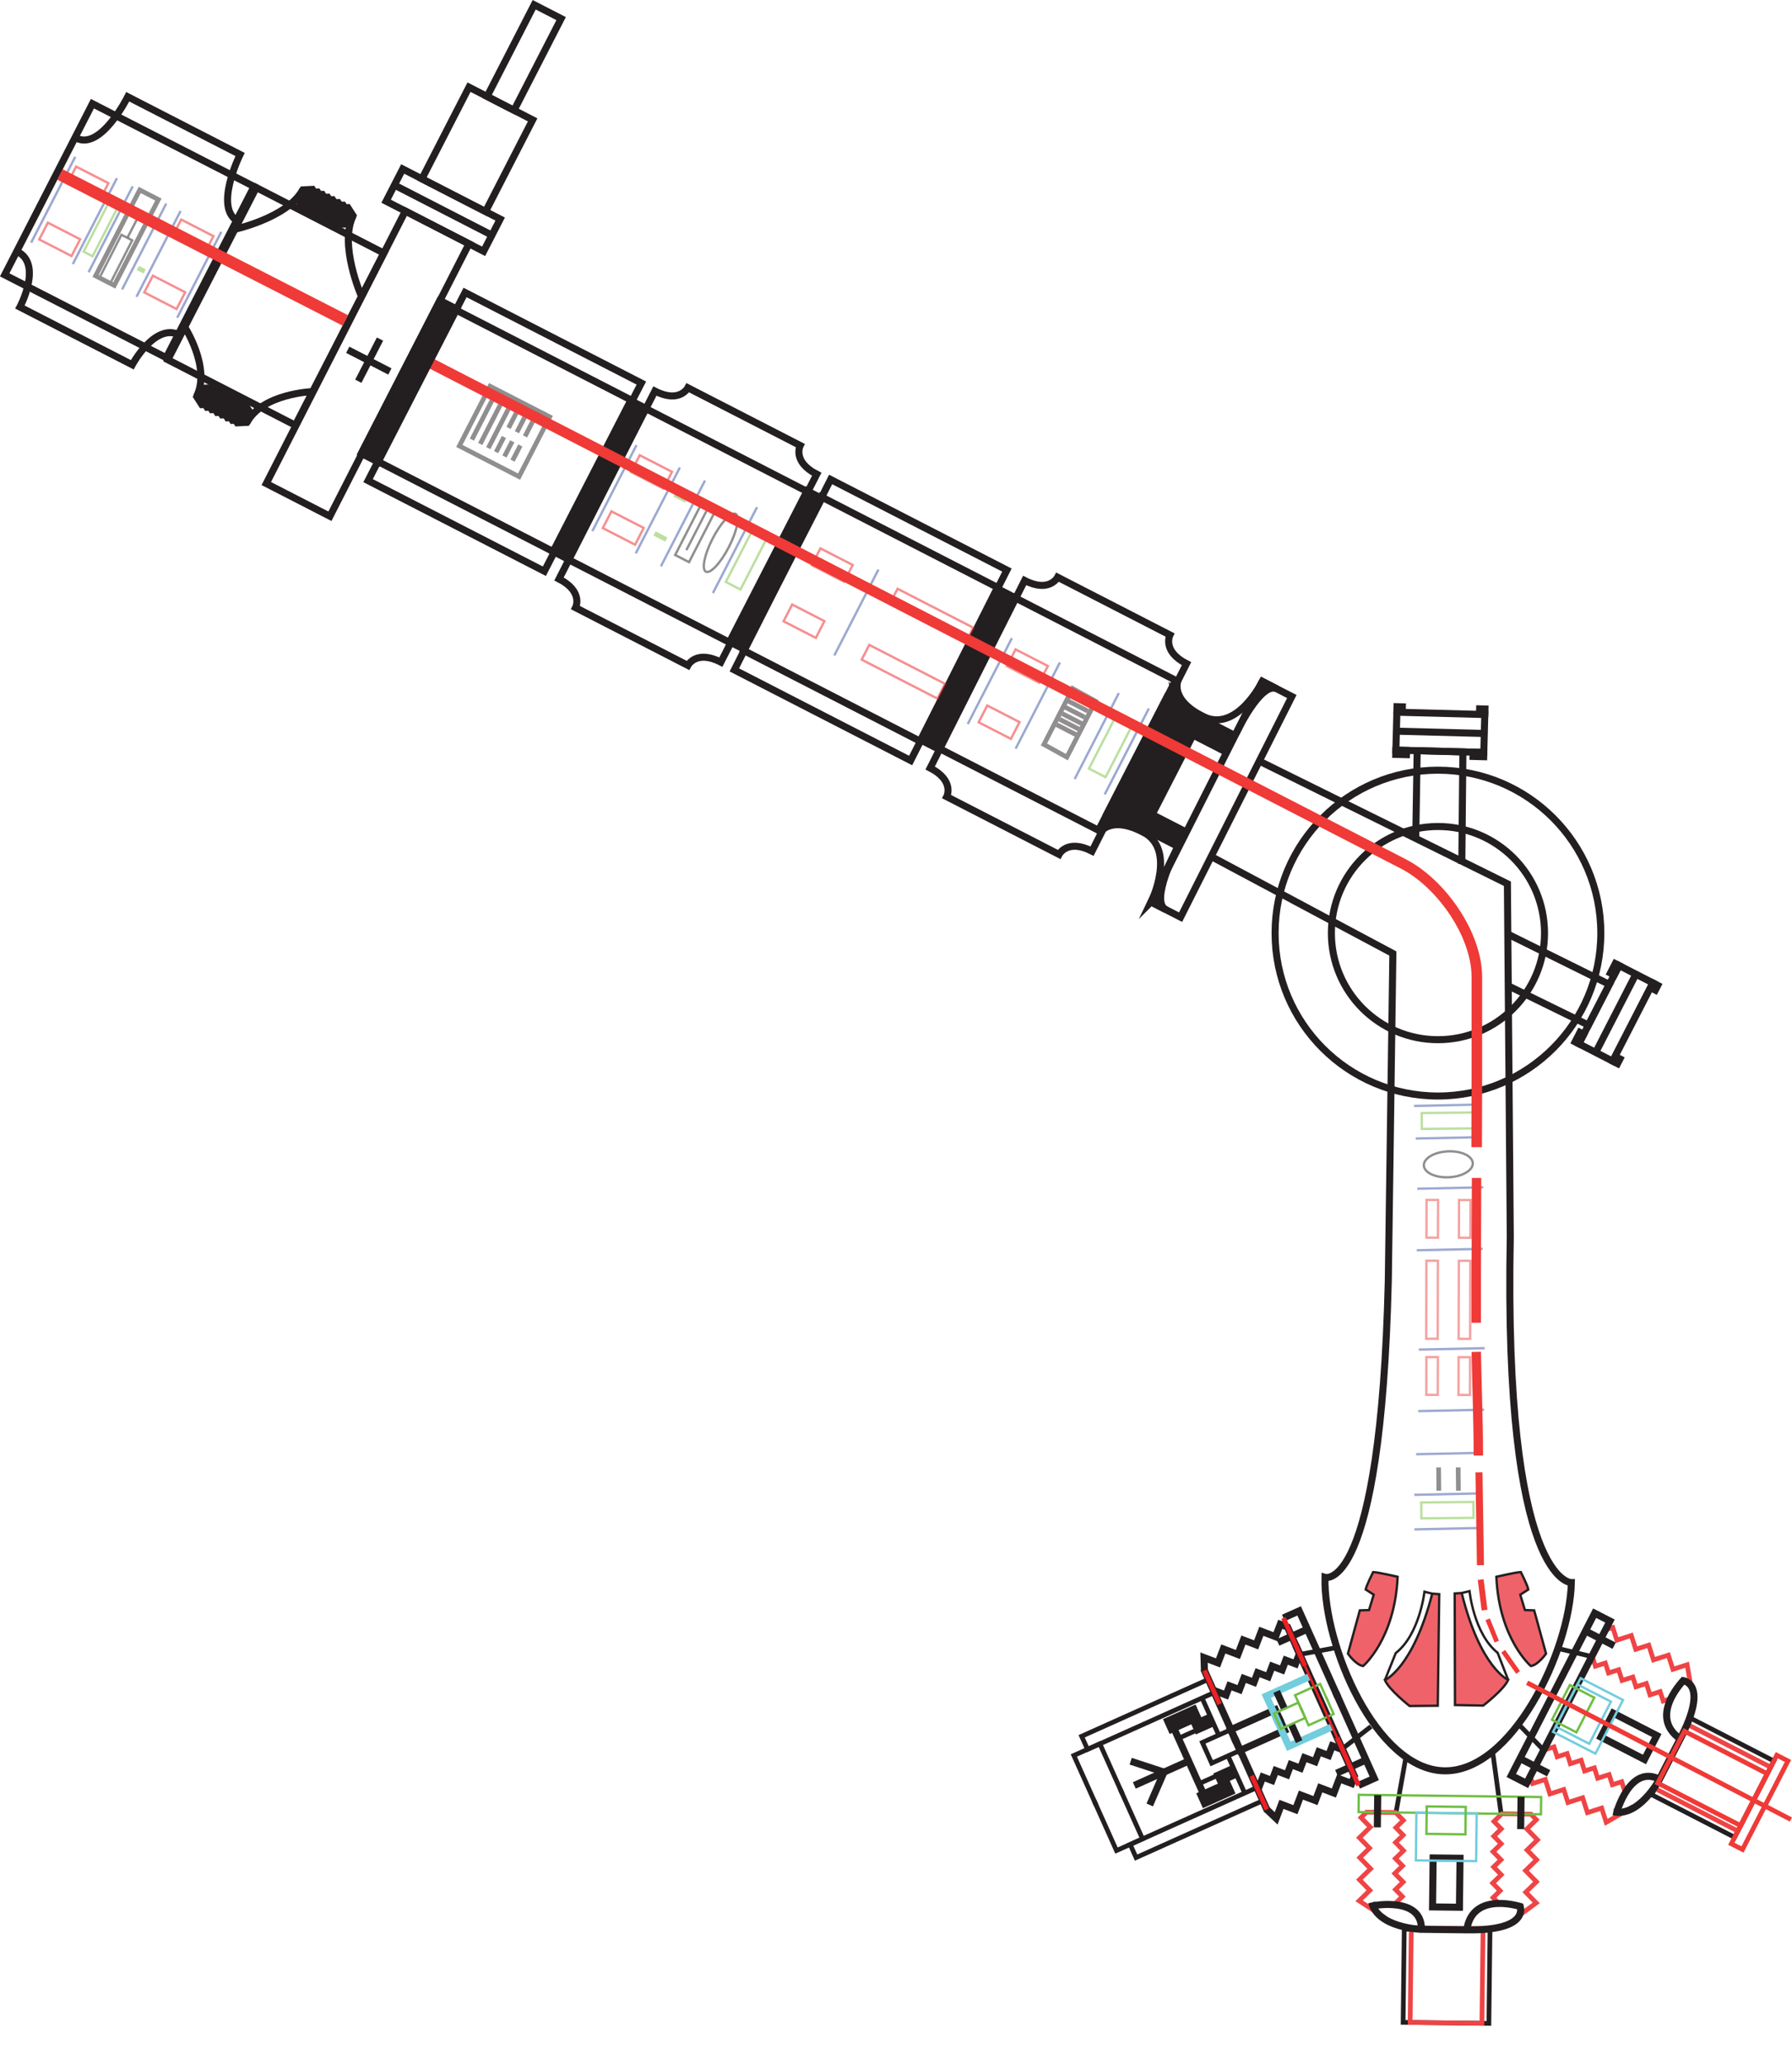 <?xml version="1.0" encoding="UTF-8"?>
<svg xmlns="http://www.w3.org/2000/svg" viewBox="0 0 763.27 879.24">
  <defs>
    <style>
      .cls-1, .cls-2, .cls-3, .cls-4, .cls-5, .cls-6, .cls-7, .cls-8, .cls-9, .cls-10, .cls-11, .cls-12, .cls-13, .cls-14, .cls-15, .cls-16, .cls-17, .cls-18, .cls-19, .cls-20, .cls-21, .cls-22, .cls-23, .cls-24, .cls-25, .cls-26, .cls-27, .cls-28 {
        stroke-miterlimit: 10;
      }

      .cls-1, .cls-2, .cls-3, .cls-4, .cls-5, .cls-6, .cls-8, .cls-9, .cls-11, .cls-13, .cls-14, .cls-15, .cls-17, .cls-18, .cls-29, .cls-19, .cls-20, .cls-21, .cls-22, .cls-23, .cls-25, .cls-26, .cls-27, .cls-28 {
        fill: none;
      }

      .cls-1, .cls-2, .cls-6, .cls-7, .cls-10, .cls-12, .cls-14, .cls-16, .cls-24, .cls-25 {
        stroke: #231f20;
      }

      .cls-1, .cls-4, .cls-8, .cls-14, .cls-16, .cls-26, .cls-28 {
        stroke-width: 2px;
      }

      .cls-1, .cls-13, .cls-17, .cls-18, .cls-21, .cls-22, .cls-25, .cls-28 {
        opacity: .5;
      }

      .cls-3, .cls-5, .cls-9, .cls-20, .cls-26, .cls-27 {
        stroke: #ef3a37;
      }

      .cls-3, .cls-6, .cls-19, .cls-24 {
        stroke-width: 3px;
      }

      .cls-4, .cls-17 {
        stroke: #ef4445;
      }

      .cls-5 {
        stroke-width: 2.5px;
      }

      .cls-7, .cls-12, .cls-16, .cls-24 {
        fill: #231f20;
      }

      .cls-8, .cls-13, .cls-15 {
        stroke: #ed2024;
      }

      .cls-9 {
        stroke-width: 5px;
      }

      .cls-10 {
        fill: #ef626a;
      }

      .cls-11 {
        stroke: #6fbe44;
      }

      .cls-12, .cls-20 {
        stroke-width: 4px;
      }

      .cls-18, .cls-28 {
        stroke: #7ac143;
      }

      .cls-19, .cls-23 {
        stroke: #72cddd;
      }

      .cls-21 {
        stroke: #3c54a4;
      }

      .cls-22 {
        stroke: #3953a5;
      }

      .cls-27 {
        stroke-width: 4.5px;
      }
    </style>
  </defs>
  <g id="Layer_7" data-name="Layer 7">
    <path class="cls-6" d="M535.47,323.63l106.58,52.68,1.23,150.13c-2.91,147.95,26.01,147.45,26.01,147.45-.62,28.98-25.23,80.75-54.21,80.13-28.98-.62-51.35-53.4-50.73-82.37,0,0,23.78,7.29,26.97-126.24l1.95-139.4-77.3-41.25"/>
    <path class="cls-24" d="M537.66,290.13l.59,.3,5.7,2.93c-6.91-3.55-17.47,18.94-17.47,18.94l11.18-22.17Z"/>
    <path class="cls-24" d="M490.23,384.06l.59,.3,5.7,2.93c-6.91-3.55,4.92-26.39,4.92-26.39l-11.21,23.16Z"/>
    <path class="cls-6" d="M153.97,126.23s-9.8-22.2-3.46-34.55"/>
    <path class="cls-6" d="M133.16,166.74s-21.6,.77-28.05,13.32"/>
    <polygon class="cls-6" points="142.31 92.16 144.15 88.59 148.15 88.4 150.32 91.77 148.49 95.34 144.48 95.53 142.31 92.16"/>
    <polygon class="cls-6" points="135.82 88.79 137.66 85.22 141.66 85.03 143.83 88.4 142 91.97 137.99 92.16 135.82 88.79"/>
    <polygon class="cls-6" points="138.15 90.02 139.99 86.46 144 86.26 146.17 89.63 144.33 93.2 140.33 93.39 138.15 90.02"/>
    <polygon class="cls-6" points="140.29 91.12 142.12 87.55 146.13 87.36 148.3 90.73 146.47 94.3 142.46 94.49 140.29 91.12"/>
    <polygon class="cls-6" points="133.72 87.75 135.56 84.18 139.56 83.98 141.73 87.36 139.9 90.92 135.89 91.12 133.72 87.75"/>
    <polygon class="cls-6" points="131.45 86.55 133.28 82.98 137.29 82.78 139.46 86.16 137.63 89.72 133.62 89.92 131.45 86.55"/>
    <polygon class="cls-6" points="129.43 85.54 131.26 81.97 135.27 81.78 137.44 85.15 135.6 88.72 131.6 88.91 129.43 85.54"/>
    <polygon class="cls-6" points="126.75 85.34 129.06 80.84 133.07 80.65 135.24 84.02 133.41 87.59 129.4 87.78 126.75 85.34"/>
    <polygon class="cls-6" points="98.9 176.68 100.73 173.11 104.74 172.92 106.91 176.29 105.07 179.86 101.07 180.05 98.9 176.68"/>
    <polygon class="cls-6" points="92.4 173.31 94.24 169.75 98.24 169.55 100.42 172.92 98.58 176.49 94.58 176.68 92.4 173.31"/>
    <polygon class="cls-6" points="94.74 174.54 96.57 170.98 100.58 170.78 102.75 174.15 100.92 177.72 96.91 177.92 94.74 174.54"/>
    <polygon class="cls-6" points="96.87 175.64 98.7 172.07 102.71 171.88 104.88 175.25 103.05 178.82 99.04 179.01 96.87 175.64"/>
    <polygon class="cls-6" points="90.31 172.27 92.14 168.7 96.15 168.5 98.32 171.88 96.48 175.44 92.48 175.64 90.31 172.27"/>
    <polygon class="cls-6" points="88.03 171.07 89.87 167.5 93.87 167.31 96.05 170.68 94.21 174.24 90.21 174.44 88.03 171.07"/>
    <polygon class="cls-6" points="86.01 170.06 87.84 166.49 91.85 166.3 94.02 169.67 92.19 173.24 88.18 173.43 86.01 170.06"/>
    <polygon class="cls-6" points="83.81 168.93 85.65 165.36 89.65 165.17 91.82 168.54 89.99 172.11 85.98 172.3 83.81 168.93"/>
    <path class="cls-6" d="M98.96,97.88s23.76-4.96,30.1-17.31"/>
    <path class="cls-6" d="M78.15,138.38s11.96,18,5.5,30.56"/>
  </g>
  <g id="Layer_9" data-name="Layer 9">
    <polygon class="cls-6" points="490.3 384.1 537.68 290.14 550.23 296.58 502.85 390.54 490.3 384.1"/>
    <rect class="cls-7" x="512.08" y="305.07" width="9.99" height="16.03" transform="translate(1031.85 -3.77) rotate(117.19)"/>
    <rect class="cls-7" x="491.7" y="345.61" width="9.1" height="16.03" transform="translate(1037.56 73.82) rotate(117.19)"/>
    <path class="cls-6" d="M537.68,290.14s-10.92,22.31-25.45,14.84c-14.53-7.47-10.34-15.63-10.34-15.63l-4.2,8.17,8.23,4.23-4.6-5.07-.53-3.16-2.15,4.01,3.7,1.41-2.39-3.26,.28,2.27,2.75,1.48"/>
    <path class="cls-6" d="M490.17,384.36s11.25-22.59-3.28-30.05-18.73,.7-18.73,.7"/>
    <polygon class="cls-24" points="474.89 348.14 500.23 298.81 506.45 302.01 512.23 304.98 486.89 354.3 474.89 348.14"/>
    <polyline class="cls-6" points="480.21 350.87 471.56 346.43 494.72 301.34 496.9 297.1 505.21 301.37"/>
    <line class="cls-6" x1="501.1" y1="288.94" x2="467.37" y2="354.59"/>
    <polyline class="cls-6" points="468.9 352.95 472.55 346.93 478.17 350.79 474.65 349.71 473.34 350.11 472.63 350.6 471.56 350.97 470.78 351.52 470.24 351.8 471.14 349.87 472.38 348.73 473.44 347.94 474.64 349.18 471.97 350.03"/>
    <polygon class="cls-6" points="312.78 285.25 353.79 204.16 428.88 242.74 387.87 323.83 312.78 285.25"/>
    <polygon class="cls-6" points="316.81 277.02 349.79 211.55 424.88 250.13 391.9 315.6 316.81 277.02"/>
    <polygon class="cls-6" points="113.42 205.9 172.65 89.88 199.75 103.81 140.53 219.82 113.42 205.9"/>
    <rect class="cls-6" x="181.02" y="66.13" width="15.44" height="46.68" transform="translate(354.58 -37.52) rotate(117.19)"/>
    <line class="cls-6" x1="209.5" y1="100.14" x2="167.98" y2="78.81"/>
    <rect class="cls-6" x="181.34" y="48.35" width="43.9" height="30.47" transform="translate(352.74 -88.17) rotate(117.19)"/>
    <rect class="cls-6" x="201.28" y="18.04" width="43.9" height="12.9" transform="translate(347.02 -162.87) rotate(117.19)"/>
  </g>
  <g id="Layer_8" data-name="Layer 8">
    <circle class="cls-6" cx="612.47" cy="397.32" r="45.39"/>
    <circle class="cls-6" cx="612.47" cy="397.32" r="69.37"/>
    <polygon class="cls-6" points="400.22 318.78 432.43 254.58 501.21 289.92 469 354.12 400.22 318.78"/>
    <path class="cls-6" d="M505.37,282.6c-10.55-5.42-7.05-12.23-7.05-12.23l-47.84-24.58s-3.5,6.81-14.05,1.39l-40.24,79.83c10.55,5.42,7.05,12.23,7.05,12.23l47.84,24.58s3.5-6.81,14.05-1.39l40.24-79.83Z"/>
    <rect class="cls-24" x="375.91" y="281.16" width="72.24" height="7" transform="translate(853.51 48.25) rotate(117.19)"/>
    <rect class="cls-24" x="294.28" y="239.25" width="72.24" height="7" transform="translate(697.3 59.79) rotate(117.19)"/>
    <polygon class="cls-6" points="156.77 204.65 198.08 124.54 273.17 163.11 231.86 243.23 156.77 204.65"/>
    <polygon class="cls-6" points="160.8 196.42 194.08 131.93 269.17 170.51 235.89 235 160.8 196.42"/>
    <polygon class="cls-6" points="242.13 238.29 274.95 173.91 343.73 209.25 310.92 273.63 242.13 238.29"/>
    <path class="cls-6" d="M307.04,281.94c-10.55-5.42-14.05,1.39-14.05,1.39l-47.84-24.58s3.5-6.81-7.05-12.23l40.84-80.01c10.55,5.42,14.05-1.39,14.05-1.39l47.84,24.58s-3.5,6.81,7.05,12.23l-40.84,80.01Z"/>
    <rect class="cls-24" x="219.09" y="200.8" width="72.24" height="7" transform="translate(553.57 70.65) rotate(117.19)"/>
    <rect class="cls-6" x="76.27" y="99.94" width="82.42" height="61.05" transform="translate(287.21 85.59) rotate(117.19)"/>
    <rect class="cls-6" x="14.14" y="59.57" width="81.91" height="77.33" transform="translate(-57.46 102.45) rotate(-62.86)"/>
    <path class="cls-6" d="M101.41,94.22c-10.55-5.42,.84-28.44,.84-28.44l-47.84-24.58s-11.39,23.02-21.95,17.6"/>
    <path class="cls-6" d="M76.53,142.65c-10.55-5.42-20.2,12.67-20.2,12.67l-47.84-24.58s9.64-18.09-.91-23.51"/>
    <g>
      <polyline class="cls-6" points="642.31 419.73 676.55 436.49 685.46 419.16 641.42 397.36"/>
      <rect class="cls-6" x="669.5" y="423.37" width="37.46" height="16.16" transform="translate(1386.49 16.45) rotate(117.19)"/>
      <line class="cls-6" x1="696.78" y1="414.79" x2="679.67" y2="448.11"/>
      <rect class="cls-6" x="685.49" y="411.79" width="4.53" height="1.81" transform="translate(1369.13 -10.45) rotate(117.19)"/>
      <rect class="cls-6" x="670.44" y="441.08" width="4.53" height="1.81" transform="translate(1373.26 45.61) rotate(117.19)"/>
      <rect class="cls-6" x="703.61" y="419.24" width="2.27" height="1.81" transform="translate(1400.51 -14.7) rotate(117.19)"/>
      <rect class="cls-6" x="687.53" y="450.55" width="2.27" height="1.81" transform="translate(1404.92 45.21) rotate(117.19)"/>
    </g>
    <g>
      <line class="cls-6" x1="594.77" y1="311.34" x2="632.21" y2="312.32"/>
      <g>
        <polyline class="cls-6" points="622.63 367.91 623.09 320.16 603.62 319.65 603 357.54"/>
        <rect class="cls-6" x="594.76" y="303.75" width="37.46" height="16.16" transform="translate(8.37 -15.95) rotate(1.5)"/>
        <rect class="cls-6" x="594.53" y="319.47" width="4.53" height="1.81" transform="translate(8.59 -15.51) rotate(1.5)"/>
        <rect class="cls-6" x="627.45" y="320.34" width="4.53" height="1.81" transform="translate(8.62 -16.37) rotate(1.5)"/>
        <rect class="cls-6" x="595.02" y="300.94" width="2.27" height="1.81" transform="translate(8.1 -15.5) rotate(1.5)"/>
        <rect class="cls-6" x="630.2" y="301.86" width="2.27" height="1.81" transform="translate(8.14 -16.42) rotate(1.5)"/>
      </g>
    </g>
    <rect class="cls-24" x="137.47" y="158.89" width="72.24" height="7" transform="translate(397.36 82.2) rotate(117.19)"/>
  </g>
  <g id="Layer_19" data-name="Layer 19">
    <g id="Layer_27" data-name="Layer 27">
      <rect class="cls-14" x="711.26" y="737.12" width="36.54" height="39.7" transform="translate(1736.2 453.99) rotate(117.19)"/>
      <line class="cls-14" x1="678.52" y1="705.5" x2="662.83" y2="701.74"/>
      <line class="cls-14" x1="657.14" y1="744.85" x2="646.11" y2="733.45"/>
    </g>
    <g id="Layer_24" data-name="Layer 24">
      <polyline class="cls-4" points="720.34 718.84 718.61 708.85 712.54 710.81 710.6 704.76 704.27 706.79 702.25 700.51 696.72 702.29 694.82 696.4 688.66 698.38 686.93 693 683.77 694.02 678.11 705.03 679.54 709.48 683.76 708.13 685.12 712.36 689.42 710.98 690.89 715.56 695.47 714.09 696.8 718.25 701.23 716.83 702.79 721.69 707.11 720.3 708.4 724.3 712.62 722.95"/>
      <polyline class="cls-4" points="695.52 769.33 684.14 775.96 682.19 769.89 676.14 771.83 674.11 765.5 667.83 767.52 666.05 761.98 660.16 763.87 658.18 757.71 652.8 759.44 651.78 756.27 657.44 745.26 661.89 743.83 663.25 748.05 667.48 746.69 668.86 750.99 673.45 749.51 674.92 754.09 679.08 752.76 680.5 757.18 685.36 755.62 686.75 759.94 690.75 758.66 692.1 762.88"/>
      <rect class="cls-4" x="713.98" y="736.69" width="30.57" height="40.28" transform="translate(1735.71 454.03) rotate(117.19)"/>
    </g>
    <g id="Layer_25" data-name="Layer 25">
      <path class="cls-6" d="M717.49,715.03s-15.86,15.6-1.82,25.41"/>
      <path class="cls-6" d="M688.64,771.7s5.66-20.61,18.23-14.06"/>
    </g>
    <g id="Layer_20" data-name="Layer 20">
      <rect class="cls-6" x="688.04" y="728.85" width="11.46" height="20.87" transform="translate(1668.38 460.03) rotate(117.19)"/>
      <rect class="cls-6" x="625.86" y="719.42" width="77.69" height="7.34" transform="translate(1611.64 462.29) rotate(117.19)"/>
      <line class="cls-6" x1="687.52" y1="700.76" x2="675.29" y2="694.47"/>
      <line class="cls-6" x1="659.62" y1="755.07" x2="647.38" y2="748.78"/>
      <path class="cls-6" d="M716.28,715.53s12.26,.22-.71,25.09l-8.91,17.34s-8.71,15.96-19.5,13.49"/>
    </g>
    <g id="Layer_21" data-name="Layer 21">
      <rect class="cls-23" x="663.54" y="720.46" width="25.68" height="20.29" transform="translate(1635.33 462.86) rotate(117.19)"/>
      <rect class="cls-23" x="664.3" y="721.82" width="20.18" height="16.05" transform="translate(1631.75 463.51) rotate(117.19)"/>
    </g>
    <g id="Layer_23" data-name="Layer 23">
      <rect class="cls-11" x="661.72" y="721.69" width="16.62" height="11.69" transform="translate(1623.35 464.03) rotate(117.19)"/>
    </g>
  </g>
  <g id="Layer_29" data-name="Layer 29">
    <line class="cls-6" x1="551.75" y1="700.28" x2="574.6" y2="751.18"/>
    <rect class="cls-14" x="480.07" y="772.97" width="59.14" height="6.12" transform="translate(1292.32 1275.4) rotate(155.83)"/>
    <polyline class="cls-14" points="465.99 766.66 475.55 787.98 486.64 783 477.09 761.73"/>
    <line class="cls-14" x1="530.15" y1="763.47" x2="523.05" y2="747.64"/>
    <rect class="cls-7" x="518.08" y="753.47" width="8.25" height="4.74" transform="translate(1308.08 1231.65) rotate(155.83)"/>
    <rect class="cls-7" x="510.8" y="760.66" width="14.22" height="5.94" transform="translate(1303.05 1248.29) rotate(155.83)"/>
    <line class="cls-16" x1="517.88" y1="756.28" x2="510.63" y2="759.54"/>
    <line class="cls-15" x1="505.02" y1="747.05" x2="505.83" y2="748.84"/>
    <rect class="cls-14" x="459.4" y="726.91" width="59.14" height="6.12" transform="translate(1233.93 1195.77) rotate(155.83)"/>
    <polyline class="cls-14" points="466.95 768.8 457.38 747.49 468.47 742.51 478.02 763.78"/>
    <polyline class="cls-14" points="524.17 736.54 512.13 741.94 516.09 750.77 528.13 745.37"/>
    <line class="cls-14" x1="511.99" y1="722.99" x2="519.09" y2="738.82"/>
    <rect class="cls-7" x="508.27" y="731.63" width="8.25" height="4.74" transform="translate(1280.4 1193.89) rotate(155.83)"/>
    <rect class="cls-7" x="496.62" y="729.07" width="14.22" height="5.94" transform="translate(1263.01 1193.69) rotate(155.83)"/>
    <line class="cls-24" x1="499.44" y1="734.62" x2="512.29" y2="763.24"/>
    <line class="cls-16" x1="509.2" y1="736.94" x2="501.94" y2="740.19"/>
    <polyline class="cls-6" points="506.29 749.87 491.22 756.62 483.13 760.25"/>
    <polyline class="cls-6" points="489.71 768.56 495.78 754.58 481.59 749.93"/>
    <line class="cls-14" x1="571.21" y1="745.05" x2="583.95" y2="735.15"/>
    <polyline class="cls-6" points="539.56 770.48 543.55 774.27 545.82 768.31 551.76 770.57 554.12 764.36 560.29 766.7 562.35 761.27 568.14 763.47 570.44 757.42 575.72 759.43 576.9 756.32 571.83 745.02 567.46 743.36 565.89 747.5 561.73 745.92 560.13 750.14 555.62 748.43 553.91 752.92 549.83 751.37 548.18 755.71 543.4 753.9 541.79 758.14 537.87 756.65 535.79 762.11"/>
    <polyline class="cls-6" points="544.7 731.34 547.17 736.82 528.13 745.37 525.67 739.88"/>
    <polyline class="cls-6" points="568.82 720.38 585.34 757.22 578.65 760.22"/>
    <line class="cls-6" x1="569.29" y1="755.04" x2="581.84" y2="749.41"/>
    <polyline class="cls-19" points="543.66 731.81 548.94 743.57 567.45 735.26"/>
    <polyline class="cls-11" points="564.7 722.42 568.04 729.84 557.37 734.63 554.03 727.21"/>
    <polyline class="cls-11" points="554.03 727.21 555.96 731.49 545.6 736.14 543.66 731.81"/>
    <line class="cls-6" x1="550.19" y1="734.57" x2="553.34" y2="741.59"/>
    <line class="cls-14" x1="553.05" y1="704.56" x2="568.91" y2="701.63"/>
    <polyline class="cls-6" points="513 711.3 512.83 705.8 518.79 708.07 521.05 702.13 527.26 704.49 529.61 698.33 535.04 700.4 537.24 694.62 543.29 696.92 545.3 691.64 548.41 692.82 553.48 704.12 551.81 708.49 547.67 706.91 546.09 711.07 541.87 709.46 540.16 713.96 535.66 712.25 534.11 716.34 529.77 714.68 527.95 719.46 523.71 717.84 522.21 721.76 516.75 719.68"/>
    <polyline class="cls-6" points="545.67 733.48 543.21 728 524.17 736.54 526.63 742.02"/>
    <polyline class="cls-6" points="569.88 722.75 553.35 685.92 546.66 688.92"/>
    <line class="cls-6" x1="544.3" y1="699.36" x2="556.85" y2="693.72"/>
    <polyline class="cls-19" points="544.62 733.95 539.34 722.19 557.86 713.88"/>
    <polyline class="cls-11" points="565.62 724.47 562.29 717.04 551.62 721.83 554.96 729.26"/>
    <polyline class="cls-11" points="554.96 729.26 553.03 724.97 542.68 729.62 544.62 733.95"/>
    <line class="cls-6" x1="546.9" y1="727.23" x2="543.75" y2="720.21"/>
    <line class="cls-6" x1="525.8" y1="739.82" x2="539.85" y2="771.13"/>
    <line class="cls-6" x1="526.76" y1="741.96" x2="512.71" y2="710.65"/>
    <line class="cls-15" x1="562.19" y1="723.54" x2="569.5" y2="739.82"/>
    <line class="cls-8" x1="578.65" y1="760.22" x2="569.5" y2="739.82"/>
    <line class="cls-8" x1="539.56" y1="770.48" x2="533.12" y2="756.14"/>
    <line class="cls-15" x1="563.11" y1="725.6" x2="555.81" y2="709.32"/>
    <line class="cls-8" x1="546.66" y1="688.92" x2="555.81" y2="709.32"/>
    <line class="cls-8" x1="513" y1="711.3" x2="519.44" y2="725.65"/>
  </g>
  <g id="Layer_36" data-name="Layer 36">
    <path class="cls-10" d="M619.74,726.01l12,.24s8.89-6.83,10.63-10.94c0,0-11.88-5.12-19.79-37l-2.98,.19,.14,47.51Z"/>
    <path class="cls-2" d="M622.59,678.31l3.33-.79s1.81,18.13,11.96,26.24l4.49,11.54"/>
    <path class="cls-10" d="M612.39,726.31l-12,.11s-8.82-6.93-10.52-11.05c0,0,11.93-4.99,20.17-36.79l2.98,.22-.63,47.5Z"/>
    <path class="cls-2" d="M610.04,678.59l-3.32-.82s-1.99,18.11-12.23,26.12l-4.61,11.49"/>
    <path class="cls-10" d="M574.13,704.13s3.34,4.82,6.47,5.28c0,0,13.52-11.45,14.69-38.01,0,0-8.34-1.95-10.43-2,0,0-2.83,5.6-3.18,7.42l3.43,2.21-1.99,6.55-3.93,.12-5.06,18.42Z"/>
    <path class="cls-10" d="M658.51,704.13s-3.34,4.82-6.47,5.28c0,0-13.52-11.45-14.69-38.01,0,0,8.34-1.95,10.43-2,0,0,2.83,5.6,3.18,7.42l-3.43,2.21,1.99,6.55,3.93,.12,5.06,18.42Z"/>
    <rect class="cls-17" x="615.66" y="583.49" width="16.07" height="4.89" transform="translate(1211.15 -36.33) rotate(90.14)"/>
    <rect class="cls-17" x="601.94" y="583.46" width="16.07" height="4.89" transform="translate(1197.37 -22.65) rotate(90.14)"/>
    <rect class="cls-17" x="615.83" y="516.56" width="16.07" height="4.89" transform="translate(1144.39 -103.59) rotate(90.14)"/>
    <rect class="cls-17" x="602.01" y="516.53" width="16.07" height="4.89" transform="translate(1130.51 -89.81) rotate(90.14)"/>
    <rect class="cls-17" x="607.16" y="551.02" width="33.23" height="4.89" transform="translate(1178.76 -68.96) rotate(90.14)"/>
    <rect class="cls-17" x="593.35" y="550.99" width="33.23" height="4.89" transform="translate(1164.88 -55.18) rotate(90.14)"/>
    <rect class="cls-18" x="605.58" y="473.82" width="22.2" height="6.76" transform="translate(1238.06 948.25) rotate(179.43)"/>
    <rect class="cls-18" x="605.4" y="639.64" width="22.2" height="6.76" transform="translate(1239.36 1279.89) rotate(179.43)"/>
    <line class="cls-21" x1="630.34" y1="470.31" x2="602.27" y2="470.92"/>
  </g>
  <g id="Layer_37" data-name="Layer 37">
    <line class="cls-21" x1="631.09" y1="484.19" x2="603.02" y2="484.79"/>
    <line class="cls-21" x1="631.75" y1="505.56" x2="603.68" y2="506.17"/>
    <line class="cls-21" x1="631.52" y1="531.77" x2="603.45" y2="532.37"/>
    <line class="cls-21" x1="632.37" y1="574.06" x2="604.3" y2="574.67"/>
    <line class="cls-21" x1="632.13" y1="600.27" x2="604.06" y2="600.87"/>
    <line class="cls-21" x1="631.23" y1="618.61" x2="603.17" y2="619.22"/>
    <line class="cls-21" x1="630.47" y1="635.9" x2="602.4" y2="636.51"/>
    <line class="cls-21" x1="630.5" y1="650.62" x2="602.43" y2="651.23"/>
    <line class="cls-1" x1="612.85" y1="634.75" x2="612.75" y2="624.82"/>
    <line class="cls-1" x1="621.18" y1="634.75" x2="621.08" y2="624.82"/>
    <ellipse class="cls-25" cx="616.86" cy="495.8" rx="10.43" ry="5.52" transform="translate(-23.54 30.81) rotate(-2.81)"/>
  </g>
  <g id="Layer_38" data-name="Layer 38">
    <g id="other_1234">
      <rect class="cls-13" x="433.58" y="275.87" width="8.02" height="15.46" transform="translate(889.82 23.97) rotate(117.19)"/>
      <rect class="cls-13" x="393.28" y="243.98" width="7.06" height="36.26" transform="translate(811.28 28.94) rotate(117.19)"/>
      <rect class="cls-13" x="350.48" y="232.87" width="8.02" height="15.46" transform="translate(730.49 35.23) rotate(117.19)"/>
      <rect class="cls-13" x="421.53" y="299.77" width="8.02" height="15.46" transform="translate(893.51 69.51) rotate(117.19)"/>
      <rect class="cls-13" x="381.23" y="267.88" width="7.06" height="36.26" transform="translate(814.98 74.48) rotate(117.19)"/>
      <rect class="cls-13" x="338.43" y="256.76" width="8.02" height="15.46" transform="translate(734.19 80.77) rotate(117.19)"/>
      <rect class="cls-13" x="273.51" y="193.19" width="8.02" height="15.46" transform="translate(583.05 45.89) rotate(117.19)"/>
      <rect class="cls-13" x="261.46" y="217.09" width="8.02" height="15.46" transform="translate(586.75 91.43) rotate(117.19)"/>
      <rect class="cls-13" x="78.2" y="92.85" width="8.02" height="15.46" transform="translate(209.24 73.42) rotate(117.19)"/>
      <rect class="cls-13" x="66.15" y="116.74" width="8.02" height="15.46" transform="translate(212.94 118.95) rotate(117.19)"/>
      <rect class="cls-13" x="33.47" y="70.29" width="8.02" height="15.46" transform="translate(124 80.34) rotate(117.19)"/>
      <rect class="cls-13" x="21.42" y="94.19" width="8.02" height="15.46" transform="translate(127.7 125.87) rotate(117.19)"/>
      <line class="cls-22" x1="451.45" y1="282.07" x2="432.59" y2="318.78"/>
      <line class="cls-22" x1="489.32" y1="301.69" x2="470.53" y2="338.27"/>
      <line class="cls-22" x1="457.75" y1="331.7" x2="476.54" y2="295.13"/>
      <line class="cls-22" x1="430.99" y1="271.73" x2="412.2" y2="308.3"/>
      <line class="cls-22" x1="374.15" y1="242.53" x2="355.36" y2="279.1"/>
      <line class="cls-22" x1="271.09" y1="189.57" x2="252.3" y2="226.15"/>
      <line class="cls-22" x1="289.57" y1="199.07" x2="270.78" y2="235.64"/>
      <line class="cls-22" x1="300.29" y1="204.58" x2="281.5" y2="241.15"/>
      <line class="cls-22" x1="322.44" y1="215.96" x2="303.65" y2="252.53"/>
      <line class="cls-22" x1="94.26" y1="98.72" x2="75.47" y2="135.3"/>
      <line class="cls-22" x1="76.92" y1="89.82" x2="58.13" y2="126.39"/>
      <line class="cls-22" x1="52.01" y1="123.25" x2="70.8" y2="86.67"/>
      <line class="cls-22" x1="32.05" y1="66.77" x2="13.26" y2="103.34"/>
      <line class="cls-22" x1="49.8" y1="75.88" x2="31.01" y2="112.46"/>
      <line class="cls-22" x1="56.52" y1="79.34" x2="37.73" y2="115.92"/>
      <line class="cls-6" x1="148.11" y1="148.94" x2="166.06" y2="158.17"/>
      <line class="cls-6" x1="152.62" y1="162.33" x2="161.85" y2="144.38"/>
      <rect class="cls-1" x="200.6" y="169.4" width="28.59" height="28.59" transform="translate(476.49 76.49) rotate(117.19)"/>
      <line class="cls-1" x1="209.56" y1="170.51" x2="200.99" y2="187.19"/>
      <line class="cls-1" x1="213.1" y1="172.36" x2="204.54" y2="189.04"/>
      <line class="cls-1" x1="216.55" y1="174.13" x2="207.98" y2="190.81"/>
      <line class="cls-1" x1="214.63" y1="186.09" x2="211.32" y2="192.52"/>
      <line class="cls-1" x1="219.89" y1="175.85" x2="216.62" y2="182.21"/>
      <line class="cls-1" x1="218.19" y1="187.92" x2="214.87" y2="194.37"/>
      <line class="cls-1" x1="223.44" y1="177.7" x2="220.18" y2="184.04"/>
      <line class="cls-1" x1="221.63" y1="189.69" x2="218.31" y2="196.14"/>
      <line class="cls-1" x1="226.88" y1="179.47" x2="223.62" y2="185.81"/>
      <rect class="cls-1" x="33.54" y="96.74" width="41.12" height="8.94" transform="translate(168.84 99.34) rotate(117.19)"/>
      <line class="cls-25" x1="58.92" y1="92.24" x2="54.41" y2="101.01"/>
      <polyline class="cls-25" points="42.83 117.41 51.72 99.98 56.31 102.34 47.42 119.77"/>
      <polygon class="cls-1" points="444.64 317 456.87 293.19 466.64 298.59 454.41 322.39 444.64 317"/>
      <line class="cls-1" x1="463.33" y1="302.78" x2="455.17" y2="298.59"/>
      <line class="cls-1" x1="464.54" y1="300.42" x2="456.38" y2="296.23"/>
      <line class="cls-1" x1="461.98" y1="305.4" x2="453.82" y2="301.21"/>
      <line class="cls-1" x1="452.5" y1="303.89" x2="460.66" y2="308.08"/>
      <line class="cls-1" x1="458.24" y1="312.79" x2="450.08" y2="308.6"/>
      <line class="cls-1" x1="459.45" y1="310.44" x2="451.29" y2="306.25"/>
      <rect class="cls-18" x="460.06" y="313.16" width="26.85" height="7.95" transform="translate(971.94 40.91) rotate(117.19)"/>
      <line class="cls-28" x1="287.28" y1="210.57" x2="292.31" y2="213.16"/>
      <line class="cls-28" x1="278.77" y1="227.14" x2="283.8" y2="229.73"/>
      <rect class="cls-18" x="305" y="233.99" width="26.75" height="7.03" transform="translate(675.13 62.84) rotate(117.19)"/>
      <rect class="cls-18" x="30.28" y="94.12" width="26.65" height="4.3" transform="translate(149.16 101.49) rotate(117.19)"/>
      <line class="cls-28" x1="67.27" y1="97.41" x2="70.19" y2="98.91"/>
      <line class="cls-28" x1="58.7" y1="114.08" x2="61.62" y2="115.58"/>
      <rect class="cls-25" x="283.35" y="222.75" width="26.39" height="6.65" transform="translate(633.15 65.63) rotate(117.19)"/>
      <ellipse class="cls-25" cx="307" cy="231.14" rx="13.83" ry="3.9" transform="translate(-38.89 398.58) rotate(-62.81)"/>
      <line class="cls-25" x1="300.91" y1="217.58" x2="292.34" y2="234.25"/>
      <rect class="cls-14" x="597.88" y="821.66" width="36.54" height="39.7" transform="translate(1222.11 1690.37) rotate(-179.31)"/>
      <line class="cls-14" x1="639.44" y1="772.89" x2="635.81" y2="746.18"/>
      <line class="cls-14" x1="594.69" y1="771.32" x2="598.97" y2="747.36"/>
      <polyline class="cls-4" points="646.16 816.27 654.33 810.27 649.87 805.71 654.42 801.27 649.78 796.52 654.5 791.91 650.43 787.75 654.86 783.42 650.34 778.79 654.38 774.85 652.06 772.47 639.68 772.32 636.33 775.59 639.43 778.76 636.25 781.86 639.4 785.09 635.95 788.46 639.31 791.9 636.19 794.95 639.43 798.28 635.78 801.84 638.95 805.09 635.95 808.02 639.04 811.2"/>
      <polyline class="cls-4" points="589.9 816.59 578.89 809.37 583.46 804.91 579.02 800.37 583.78 795.72 579.17 791 583.33 786.94 579.01 782.51 583.64 777.99 579.69 773.95 582.07 771.63 594.45 771.78 597.72 775.12 594.55 778.22 597.65 781.4 594.42 784.55 597.79 788 594.35 791.36 597.4 794.48 594.07 797.73 597.64 801.38 594.39 804.56 597.32 807.56 594.15 810.66"/>
      <rect class="cls-4" x="600.86" y="821.07" width="30.57" height="40.28" transform="translate(1222.12 1689.78) rotate(-179.31)"/>
      <path class="cls-6" d="M648.3,812.02s-21.04-7.23-23.55,9.71"/>
      <path class="cls-6" d="M584.71,811.49s20.97-4.13,20.72,10.04"/>
      <rect class="cls-6" x="610.28" y="791.18" width="11.46" height="20.87" transform="translate(1222.33 1610.59) rotate(-179.31)"/>
      <rect class="cls-11" x="578.69" y="764.72" width="77.69" height="7.34" transform="translate(1225.78 1544.15) rotate(-179.31)"/>
      <line class="cls-6" x1="647.7" y1="778.84" x2="647.87" y2="765.08"/>
      <line class="cls-6" x1="586.65" y1="778.1" x2="586.81" y2="764.35"/>
      <path class="cls-6" d="M647.31,811.17s5.27,11.07-22.77,10.56l-19.5-.23s-18.17-.68-20.77-11.43"/>
      <rect class="cls-23" x="603.18" y="772.04" width="25.68" height="20.29" transform="translate(1222.57 1571.72) rotate(-179.31)"/>
      <rect class="cls-29" x="605.72" y="772.03" width="20.18" height="16.05" transform="translate(1222.19 1567.47) rotate(-179.31)"/>
      <rect class="cls-11" x="607.62" y="769.28" width="16.62" height="11.69" transform="translate(1222.48 1557.62) rotate(-179.31)"/>
    </g>
    <g id="laser_TO_CHANGE_COLOR">
      



<!-- 
      <g id="mid">

        <g id="mid_qwewret">
          <line class="cls-3" x1="616.58" y1="626.92" x2="616.03" y2="755.34">
            <animate attributeType="CSS" attributeName="stroke" values='#EF4445;#231F20;#EF4445' dur="1.2" repeatCount="indefinite" />
          </line>
          <line class="cls-20" x1="616.61" y1="575.63" x2="616.59" y2="619.8">
            <animate attributeType="CSS" attributeName="stroke" values='#EF4445;#231F20;#EF4445' dur="1.2" repeatCount="indefinite" />
          </line>
          <polyline class="cls-20" points="616.62 564.38 616.63 553.69 616.63 545.83 616.66 500.76">
            <animate attributeType="CSS" attributeName="stroke" values='#EF4445;#231F20;#EF4445' dur="1.2" repeatCount="indefinite" />
          </polyline>
          <polyline class="cls-27" points="616.7 430.44 616.67 472.92 616.67 479.27 616.66 488.26">
            <animate attributeType="CSS" attributeName="stroke" values='#EF4445;#231F20;#EF4445' dur="1.2" repeatCount="indefinite" />
          </polyline>
          <path class="cls-27" d="M616.7,430.44v-13.81c0-15.15-8.23-29.1-21.48-36.44L178.56,164.95">
            <animate attributeType="CSS" attributeName="stroke" values='#EF4445;#231F20;#EF4445' dur="1.2" repeatCount="indefinite" />
          </path>
          <line class="cls-9" x1="142.2" y1="145.91" x2="20.72" y2="83.84">
            <animate attributeType="CSS" attributeName="stroke" values='#EF4445;#231F20;#EF4445' dur="1.2" repeatCount="indefinite" />
          </line>
        </g>
        <rect id="mid_213456" class="cls-26" x="603.45" y="821.65" width="24.84" height="39.7" transform="translate(1221.58 1690.36) rotate(-179.31)">
            <animate attributeType="CSS" attributeName="stroke" values='#EF4445;#231F20;#EF4445' dur="1.2" repeatCount="indefinite" />
        </rect>
        <rect id="mid_123w3r" class="cls-26" x="594.5" y="861.35" width="42.39" height="5.35" transform="translate(1220.95 1735.4) rotate(-179.31)">
            <animate attributeType="CSS" attributeName="stroke" values='#EF4445;#231F20;#EF4445' dur="1.2" repeatCount="indefinite" />
        </rect>
        <g id="mid_12q32ewredrgf">
          <line class="cls-26" x1="616.04" y1="753.45" x2="615.08" y2="879.24">
            <animate attributeType="CSS" attributeName="stroke" values='#EF4445;#231F20;#EF4445' dur="1.2" repeatCount="indefinite" />
          </line>
        </g>
      
      </g>
 -->




<!-- 
      <g id="left">
        <g id="left_1qaZ">
          <line class="cls-26" x1="601.93" y1="672.6" x2="600.3" y2="685.58">
            <animate attributeType="CSS" attributeName="stroke" values='#EF4445;#231F20;#EF4445' dur="1.2" repeatCount="indefinite" />
          </line>
          <line class="cls-26" x1="598.95" y1="689.51" x2="595.08" y2="699.02">
            <animate attributeType="CSS" attributeName="stroke" values='#EF4445;#231F20;#EF4445' dur="1.2" repeatCount="indefinite" />
          </line>
          <line class="cls-26" x1="592.35" y1="703.11" x2="586" y2="712.16">
            <animate attributeType="CSS" attributeName="stroke" values='#EF4445;#231F20;#EF4445' dur="1.2" repeatCount="indefinite" />
          </line>
        </g>
        <g id="left_1234">
          <polyline class="cls-26" points="523.49 763.56 519.83 755.41 510.63 759.54 506.75 750.89 498.56 732.64">
            <animate attributeType="CSS" attributeName="stroke" values='#EF4445;#231F20;#EF4445' dur="1.2" repeatCount="indefinite" />
          </polyline>
          <polyline class="cls-26" points="501.94 740.19 511.15 736.06 507.49 727.91">
            <animate attributeType="CSS" attributeName="stroke" values='#EF4445;#231F20;#EF4445' dur="1.2" repeatCount="indefinite" />
          </polyline>
          <line class="cls-26" x1="485.55" y1="759.3" x2="581.95" y2="715.49">
            <animate attributeType="CSS" attributeName="stroke" values='#EF4445;#231F20;#EF4445' dur="1.2" repeatCount="indefinite" />
          </line>
          <polyline class="cls-26" points="490.1 767.65 495.78 754.71 482.66 750.47">
            <animate attributeType="CSS" attributeName="stroke" values='#EF4445;#231F20;#EF4445' dur="1.2" repeatCount="indefinite" />
          </polyline>
          <polyline class="cls-26" points="543.66 731.81 548.94 743.57 567.45 735.26">
            <animate attributeType="CSS" attributeName="stroke" values='#EF4445;#231F20;#EF4445' dur="1.2" repeatCount="indefinite" />
          </polyline>
          <polyline class="cls-26" points="544.62 733.95 539.34 722.19 557.86 713.88">
            <animate attributeType="CSS" attributeName="stroke" values='#EF4445;#231F20;#EF4445' dur="1.2" repeatCount="indefinite" />
          </polyline>
        </g>
        <path id="left_plasd" class="cls-27" d="M605.04,488.45v-72.34c0-12.59-4.01-21.13-15.17-26.93-4.43-2.3-416.73-214.72-416.73-214.72">
            <animate attributeType="CSS" attributeName="stroke" values='#EF4445;#231F20;#EF4445' dur="1.2" repeatCount="indefinite" />
          </path>
        <path id="left_0987" class="cls-20" d="M605.04,563.32v-61.76">
            <animate attributeType="CSS" attributeName="stroke" values='#EF4445;#231F20;#EF4445' dur="1.2" repeatCount="indefinite" />
          </path>
        <path id="left_dfg" class="cls-20" d="M604.04,619.77c0-15.14,.61-29.1,.88-44.14">
            <animate attributeType="CSS" attributeName="stroke" values='#EF4445;#231F20;#EF4445' dur="1.2" repeatCount="indefinite" />
          </path>
        <path id="left_plplpl" class="cls-3" d="M602.35,666.89l1.69-39.82">
            <animate attributeType="CSS" attributeName="stroke" values='#EF4445;#231F20;#EF4445' dur="1.2" repeatCount="indefinite" />
          </path>
        <line id="left_iuytrde" class="cls-9" x1="137.06" y1="155.86" x2="15.79" y2="93.34">
            <animate attributeType="CSS" attributeName="stroke" values='#EF4445;#231F20;#EF4445' dur="1.2" repeatCount="indefinite" />
          </line>
        <line id="left_iuytrewqasdf" class="cls-26" x1="510.41" y1="759.06" x2="514.01" y2="767.09">
            <animate attributeType="CSS" attributeName="stroke" values='#EF4445;#231F20;#EF4445' dur="1.2" repeatCount="indefinite" />
          </line>
      </g>
 -->



      
      <g id="right">
        <g id="right_12qwas">
          <line class="cls-5" x1="630.67" y1="672.6" x2="632.31" y2="685.58">
            <animate attributeType="CSS" attributeName="stroke" values='#EF4445;#231F20;#EF4445' dur="1.2" repeatCount="indefinite" />
          </line>
          <line class="cls-26" x1="633.65" y1="689.51" x2="637.52" y2="699.02">
            <animate attributeType="CSS" attributeName="stroke" values='#EF4445;#231F20;#EF4445' dur="1.2" repeatCount="indefinite" />
          </line>
          <line class="cls-26" x1="640.26" y1="703.11" x2="646.61" y2="712.16">
            <animate attributeType="CSS" attributeName="stroke" values='#EF4445;#231F20;#EF4445' dur="1.2" repeatCount="indefinite" />
          </line>
        </g>
        <rect id="right_12324356456" class="cls-26" x="716.98" y="737.35" width="24.84" height="39.7" transform="translate(1736.24 454.45) rotate(117.19)">
            <animate attributeType="CSS" attributeName="stroke" values='#EF4445;#231F20;#EF4445' dur="1.2" repeatCount="indefinite" />
          </rect>
        <rect id="right_1234567" class="cls-26" x="728.28" y="764.74" width="42.39" height="5.35" transform="translate(1774.57 451.46) rotate(117.19)">
            <animate attributeType="CSS" attributeName="stroke" values='#EF4445;#231F20;#EF4445' dur="1.2" repeatCount="indefinite" />
          </rect>
        <g id="right_1234">
          <line class="cls-26" x1="650.44" y1="716.53" x2="762.81" y2="774.76">
            <animate attributeType="CSS" attributeName="stroke" values='#EF4445;#231F20;#EF4445' dur="1.2" repeatCount="indefinite" />
          </line>
        </g>
        <path id="right_qwewrety" class="cls-20" d="M629.67,619.78c0-14.84-.61-29.42-.88-44.14">
            <animate attributeType="CSS" attributeName="stroke" values='#EF4445;#231F20;#EF4445' dur="1.2" repeatCount="indefinite" />
          </path>
        <polyline id="right_876543" class="cls-20" points="628.78 563.24 628.78 553 628.78 545.17 628.91 501.56">
            <animate attributeType="CSS" attributeName="stroke" values='#EF4445;#231F20;#EF4445' dur="1.2" repeatCount="indefinite" />
          </polyline>
        <path id="right_lmjhg" class="cls-3" d="M630.57,666.47l-.63-39.55">
            <animate attributeType="CSS" attributeName="stroke" values='#EF4445;#231F20;#EF4445' dur="1.2" repeatCount="indefinite" />
          </path>
        <line id="right_dsfvdbg" class="cls-9" x1="147.05" y1="136.43" x2="25.52" y2="74.28">
            <animate attributeType="CSS" attributeName="stroke" values='#EF4445;#231F20;#EF4445' dur="1.2" repeatCount="indefinite" />
          </line>
        <path id="right_tgbvc" class="cls-27" d="M181.91,153.86l415.97,214.08c16.07,8.36,31.16,29.97,31.16,48.09h0v44.68l-.08,27.74">
            <animate attributeType="CSS" attributeName="stroke" values='#EF4445;#231F20;#EF4445' dur="1.2" repeatCount="indefinite" />
          </path>
      </g>





    </g>
  </g>
  <g id="Layer_17" data-name="Layer 17">
    <rect class="cls-12" x="138.09" y="158.82" width="72.24" height="7" transform="translate(398.21 81.55) rotate(117.19)"/>
  </g>
</svg>